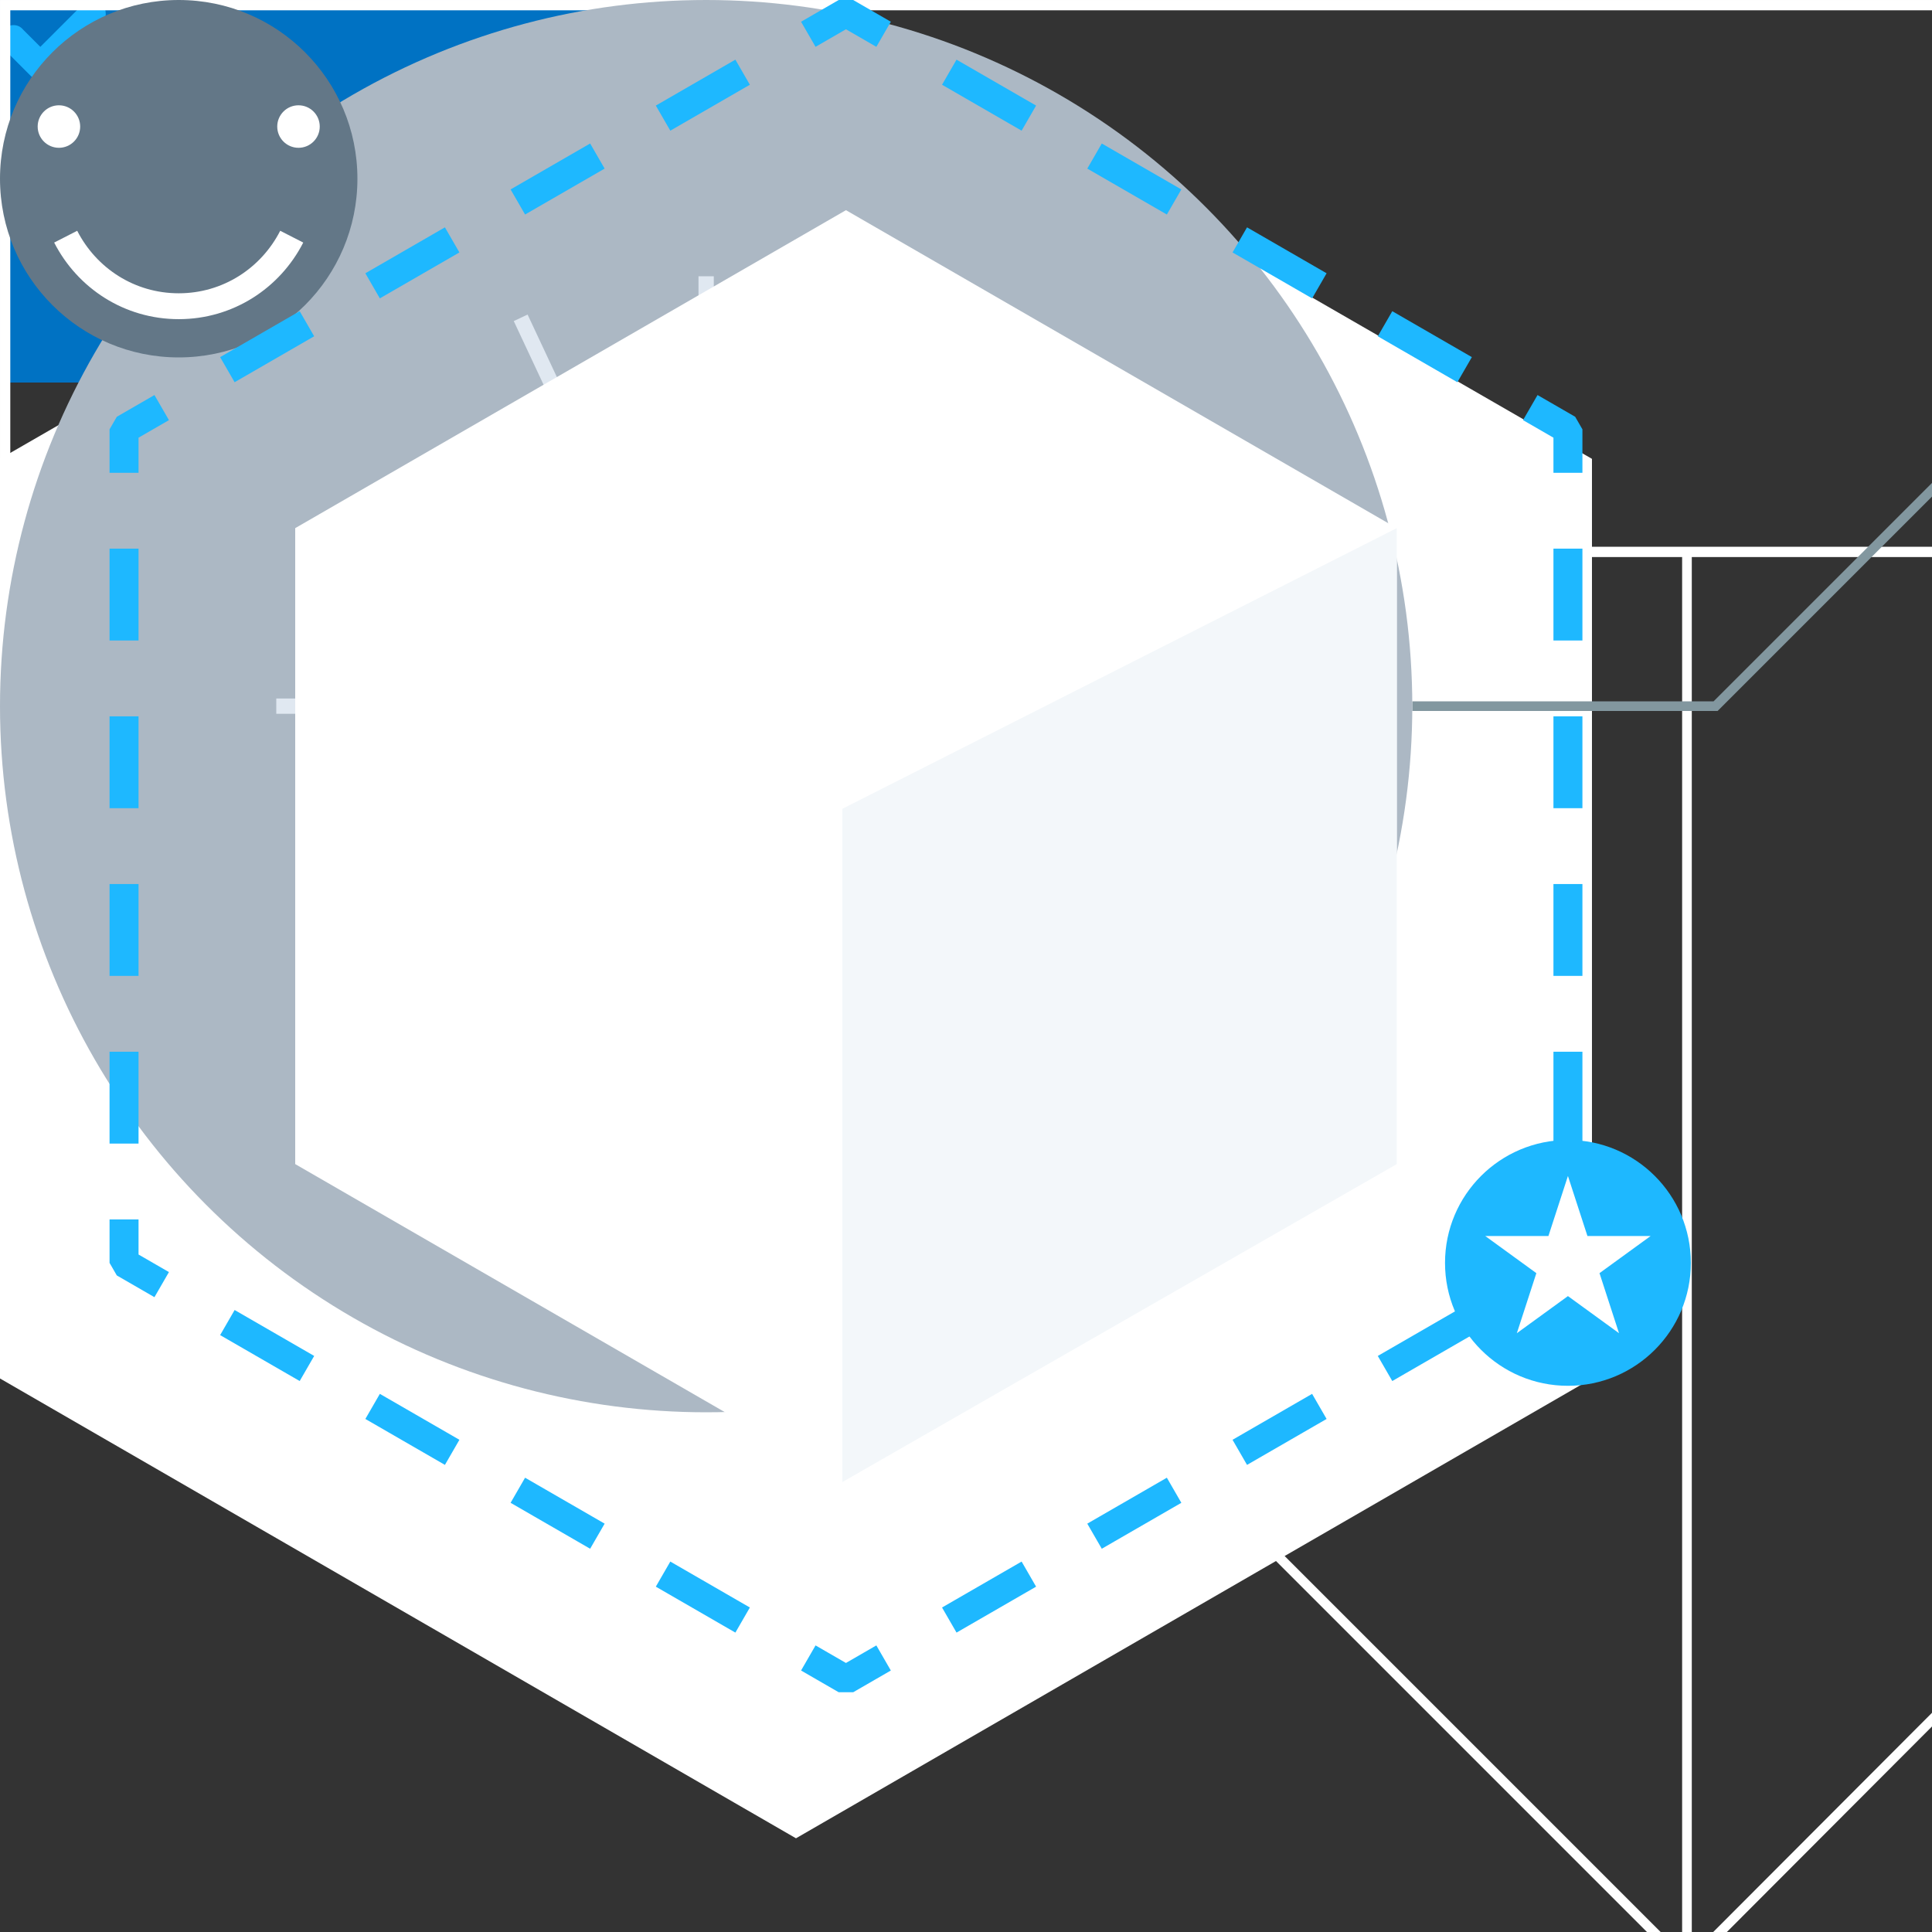 <?xml version="1.0" encoding="iso-8859-1"?>
<!-- Generator: Adobe Illustrator 21.0.0, SVG Export Plug-In . SVG Version: 6.00 Build 0)  -->
<svg version="1.1" id="Layer_1" xmlns="http://www.w3.org/2000/svg" xmlns:xlink="http://www.w3.org/1999/xlink" x="0px" y="0px"
	 viewBox="0 0 200 200" style="enable-background:new 0 0 200 200;" xml:space="preserve">
<rect x="0" y="0" width="200" height="200" fill="#333333" stroke="none"/>
<style type="text/css">
	.st0{fill:#95A1A8;}
	.st1{fill:#0072C3;}
	.st2{fill:#FFFFFF;}
	.st3{fill:#19B3FF;}
	.st4{fill:none;stroke:#FFFFFF;stroke-miterlimit:10;}
	.st5{fill:none;stroke:#FFFFFF;stroke-width:1.065;stroke-miterlimit:10;}
	.st6{fill:none;stroke:#82979F;stroke-miterlimit:10;}
	.st7{fill:#ACB8C4;}
	.st8{fill:#D5DDE6;}
	.st9{fill:#DBE3EB;}
	.st10{clip-path:url(#SVGID_2_);}
	.st11{opacity:0.39;fill:url(#SVGID_3_);enable-background:new    ;}
	.st12{opacity:0.39;fill:url(#SVGID_4_);enable-background:new    ;}
	.st13{opacity:0.39;fill:url(#SVGID_5_);enable-background:new    ;}
	.st14{opacity:0.72;fill:url(#SVGID_6_);enable-background:new    ;}
	.st15{opacity:0.13;fill:url(#SVGID_7_);enable-background:new    ;}
	.st16{fill:#637787;}
	.st17{fill:none;stroke:#E0E8F1;stroke-width:1.583;stroke-miterlimit:10;}
	.st18{fill:none;stroke:#E0E8F1;stroke-width:1.583;stroke-miterlimit:10;stroke-dasharray:10.5,3;}
	.st19{fill:none;stroke:#E0E8F1;stroke-width:1.583;stroke-miterlimit:10;stroke-dasharray:10.45,2.986;}
	.st20{fill:none;stroke:#E0E8F1;stroke-width:1.583;stroke-miterlimit:10;stroke-dasharray:10.513,3.004;}
	.st21{fill:#E2EAF3;}
	.st22{fill:none;stroke:#E0E8F1;stroke-width:1.583;stroke-miterlimit:10;stroke-dasharray:14,4;}
	.st23{fill:none;stroke:#FFFFFF;stroke-width:2.678;stroke-miterlimit:10;}
	.st24{fill:none;stroke:#1EB8FF;stroke-width:3;stroke-linecap:square;stroke-linejoin:bevel;}
	.st25{fill:none;stroke:#1EB8FF;stroke-width:3;stroke-linecap:square;stroke-linejoin:bevel;stroke-dasharray:6.511,10.851;}
	.st26{fill:none;stroke:#1EB8FF;stroke-width:3;stroke-linecap:square;stroke-linejoin:bevel;stroke-dasharray:6.51,10.85;}
	.st27{fill:none;stroke:#1EB8FF;stroke-width:3;stroke-linecap:square;stroke-linejoin:bevel;stroke-dasharray:6.51,10.85;}
	.st28{fill:none;stroke:#1EB8FF;stroke-width:3;stroke-linecap:square;stroke-linejoin:bevel;stroke-dasharray:6.511,10.851;}
	.st29{fill:none;stroke:#43C4A6;stroke-width:2.307;stroke-miterlimit:10;}
	.st30{fill:#F3F7FA;}
	.st31{fill:#1EB8FF;}
	.st32{fill:none;}
</style>
<g id="cancel-x-btn_x60_15x15">
	<path class="st0" d="M14.3,13.1c0.2,0.2,0.2,0.4,0.2,0.6s-0.1,0.4-0.2,0.6c-0.2,0.2-0.4,0.2-0.6,0.2s-0.4-0.1-0.6-0.2L7.3,8.5
		l-5.8,5.8c-0.2,0.2-0.4,0.2-0.6,0.2c-0.1,0-0.3,0-0.3-0.1c-0.1,0-0.2-0.1-0.3-0.2C0.1,14.1,0,13.9,0,13.6c0-0.2,0.1-0.4,0.2-0.6
		L6,7.2L0.3,1.5C0.2,1.4,0.2,1.3,0.1,1.2C0.1,1.1,0,1,0,0.9s0.1-0.3,0.1-0.4s0.1-0.2,0.2-0.3C0.5,0,0.7,0,0.9,0s0.4,0.1,0.6,0.2
		L7.3,6l5.8-5.8C13.3,0,13.5,0,13.7,0s0.4,0.1,0.6,0.2c0.1,0.1,0.1,0.2,0.2,0.3c0,0.1,0.1,0.2,0.1,0.3s0,0.2-0.1,0.3
		c0,0.1-0.1,0.2-0.2,0.3L8.5,7.2L14.3,13.1z"/>
</g>
<g id="back-x-btn_x60_9x15">
	<path class="st0" d="M0,7.2l7-7C7.2,0,7.4,0,7.6,0S8,0.1,8.2,0.2c0.1,0.1,0.1,0.2,0.2,0.3c0,0.1,0.1,0.2,0.1,0.3s0,0.2-0.1,0.3
		c0,0.1-0.1,0.2-0.2,0.3L2.4,7.2L8.2,13c0.2,0.2,0.2,0.4,0.2,0.6S8.3,14,8.2,14.2c-0.2,0.2-0.4,0.2-0.6,0.2c-0.2,0-0.4-0.1-0.6-0.2
		L0,7.2z"/>
</g>
<g id="next-arrow-btn_x60_94x40">
	<polygon class="st1" points="81.3,0 0,0 0,39.6 81.3,39.6 93.5,19.8 	"/>
</g>
<g id="create-hex_x60_165x191">
	<polygon class="st2" points="164.8,142.7 82.4,190.3 0,142.7 0,47.5 82.4,0 164.8,47.5 	"/>
</g>
<g id="dropdown-check_x60_12x9">
	<path class="st3" d="M3.175,7.85l-2.8-2.8c-0.5-0.6-0.5-1.5,0-2c0.6-0.6,1.5-0.6,2,0l1.8,1.8l4.4-4.4c0.5-0.6,1.5-0.6,2,0
		c0.5,0.5,0.5,1.5,0,2l-5.4,5.4c-0.3,0.3-0.6,0.4-1,0.4S3.475,8.15,3.175,7.85z"/>
</g>
<g id="whats-next_x60_350x205">
	<line class="st4" x1="174.633" y1="57.033" x2="174.633" y2="203.433"/>
	<polyline class="st4" points="125.433,154.233 174.633,203.433 223.733,154.233 	"/>
	<rect x="0.533" y="0.533" class="st5" width="348.1" height="56.6"/>
</g>
<g id="next-process_x60_453x456">
	<polyline class="st6" points="215.6,35.1 177.6,73.1 146.2,73.1 	"/>
	<polyline class="st6" points="237.4,150.6 275.4,112.6 306.8,112.6 	"/>
	<polyline class="st6" points="215.6,305.1 177.6,343.1 146.2,343.1 	"/>
	<polyline class="st6" points="237.4,420.6 275.4,382.6 306.8,382.6 	"/>
	<circle class="st7" cx="379.9" cy="382.7" r="73.1"/>
	<g>
		<polygon class="st8" points="431.4,378.9 418.1,386.6 404.7,378.9 404.7,363.5 418.1,355.8 431.4,363.5 		"/>
		<polygon class="st2" points="404.7,363.5 418.1,371.2 431.4,363.5 418.1,355.8 		"/>
		<polygon class="st9" points="418.1,371.2 418.1,386.6 404.7,378.9 404.7,363.5 		"/>
	</g>
	<g>
		<polygon class="st8" points="410.9,390.4 381.2,407.5 351.5,390.4 351.5,356 381.2,338.9 410.9,356 		"/>
		<polygon class="st2" points="351.5,356 381.2,373.2 410.9,356 381.2,338.9 		"/>
		<polygon class="st9" points="381.2,373.2 381.2,407.5 351.5,390.4 351.5,356 		"/>
	</g>
	<g>
		<polygon class="st8" points="355.1,400.5 341.8,408.2 328.4,400.5 328.4,385 341.8,377.3 355.1,385 		"/>
		<polygon class="st2" points="328.4,385 341.8,392.7 355.1,385 341.8,377.3 		"/>
		<polygon class="st9" points="341.8,392.7 341.8,408.2 328.4,400.5 328.4,385 		"/>
	</g>
	<g>
		<polygon class="st8" points="374.4,411.4 361.1,419.1 347.7,411.4 347.7,396 361.1,388.3 374.4,396 		"/>
		<polygon class="st2" points="347.7,396 361.1,403.7 374.4,396 361.1,388.3 		"/>
		<polygon class="st9" points="361.1,403.7 361.1,419.1 347.7,411.4 347.7,396 		"/>
	</g>
	<circle class="st7" cx="73.1" cy="343.1" r="73.1"/>
	<polygon class="st8" points="108.1,370.3 73.1,390.5 38.1,370.3 38.1,329.8 73.1,309.6 108.1,329.8 	"/>
	<polygon class="st2" points="38.1,329.8 73.1,350 108.1,329.8 73.1,309.6 	"/>
	<polygon class="st9" points="73.1,350 73.1,390.5 38.1,370.3 38.1,329.8 	"/>
	<g>
		<polygon class="st8" points="45.4,329.8 73.1,345.8 73.1,313.8 		"/>
		<polygon class="st9" points="73.1,313.8 73.1,345.8 100.8,329.8 		"/>
	</g>
	<g>
		<g>
			<g>
				<g>
					<defs>
						<polygon id="SVGID_1_" points="45.4,329.8 73.1,345.8 100.8,329.8 100.8,274.6 45.4,274.6 						"/>
					</defs>
					<clipPath id="SVGID_2_">
						<use xlink:href="#SVGID_1_"  style="overflow:visible;"/>
					</clipPath>
					<g class="st10">
						<polygon class="st2" points="93.2,319.3 73.1,330.9 53,319.3 53,296.1 73.1,284.5 93.2,296.1 						"/>
						<polygon class="st2" points="53,296.1 73.1,307.7 93.2,296.1 73.1,284.5 						"/>
						<polygon class="st2" points="73.1,307.7 73.1,330.9 53,319.3 53,296.1 						"/>
					</g>
				</g>
			</g>
		</g>
	</g>
	
		<linearGradient id="SVGID_3_" gradientUnits="userSpaceOnUse" x1="91.05" y1="-105.171" x2="91.05" y2="-55.449" gradientTransform="matrix(1 0 0 -1 0 202)">
		<stop  offset="0" style="stop-color:#FFFFFF"/>
		<stop  offset="1" style="stop-color:#FFFFFF;stop-opacity:0"/>
	</linearGradient>
	<polygon class="st11" points="93.7,228.7 88.4,231.8 88.4,316.9 93.7,313.8 	"/>
	
		<linearGradient id="SVGID_4_" gradientUnits="userSpaceOnUse" x1="66.4" y1="-106.236" x2="66.4" y2="-56.514" gradientTransform="matrix(1 0 0 -1 0 202)">
		<stop  offset="0" style="stop-color:#FFFFFF"/>
		<stop  offset="1" style="stop-color:#FFFFFF;stop-opacity:0"/>
	</linearGradient>
	<polygon class="st12" points="69.1,229.8 63.7,232.9 63.7,318 69.1,314.9 	"/>
	
		<linearGradient id="SVGID_5_" gradientUnits="userSpaceOnUse" x1="61.75" y1="-101.906" x2="61.75" y2="-49.459" gradientTransform="matrix(1 0 0 -1 0 202)">
		<stop  offset="0" style="stop-color:#FFFFFF"/>
		<stop  offset="1" style="stop-color:#FFFFFF;stop-opacity:0"/>
	</linearGradient>
	<polygon class="st13" points="67.9,221.2 55.6,229.1 55.6,314.2 67.9,306.3 	"/>
	
		<linearGradient id="SVGID_6_" gradientUnits="userSpaceOnUse" x1="55.6" y1="-88.174" x2="55.6" y2="-37.897" gradientTransform="matrix(1 0 0 -1 0 202)">
		<stop  offset="0" style="stop-color:#FFFFFF"/>
		<stop  offset="1" style="stop-color:#FFFFFF;stop-opacity:0"/>
	</linearGradient>
	<polygon class="st14" points="58.3,235.5 52.9,238.6 52.9,297 58.3,293.9 	"/>
	
		<linearGradient id="SVGID_7_" gradientUnits="userSpaceOnUse" x1="-2251.275" y1="-106.412" x2="-2251.275" y2="-57.481" gradientTransform="matrix(-1 0 0 -1 -2167.525 202)">
		<stop  offset="0" style="stop-color:#FFFFFF"/>
		<stop  offset="1" style="stop-color:#FFFFFF;stop-opacity:0"/>
	</linearGradient>
	<polygon class="st15" points="79.1,231.2 88.4,235 88.4,318 79.1,314.2 	"/>
	<circle class="st16" cx="226.5" cy="433" r="18.5"/>
	<circle class="st16" cx="226.5" cy="298.5" r="18.5"/>
	<circle class="st16" cx="226.5" cy="164" r="18.5"/>
	<circle class="st16" cx="226.5" cy="29.6" r="18.5"/>
	<path class="st2" d="M226.1,26.3l-2.2,2.3l-1.6-1.7l4.2-4.2h2.5V36h-2.8L226.1,26.3L226.1,26.3z"/>
	<path class="st2" d="M221,168.2c5.5-4,7.1-5.4,7.1-7c0-1.2-1.1-1.7-2.2-1.7c-1.5,0-2.7,0.6-3.6,1.5l-1.6-1.9
		c1.3-1.5,3.3-2.2,5.1-2.2c2.8,0,5.1,1.6,5.1,4.3c0,2.3-1.9,4.3-5.5,6.8h5.6v2.5h-10V168.2z"/>
	<path class="st2" d="M222.2,301.9c0.9,1,2.4,1.5,3.7,1.5c1.6,0,2.5-0.7,2.5-1.7c0-1.1-0.8-1.6-2.7-1.6c-0.6,0-1.5,0-1.7,0v-2.5
		c0.2,0,1.2,0,1.7,0c1.5,0,2.5-0.5,2.5-1.5c0-1.1-1.1-1.6-2.5-1.6c-1.3,0-2.5,0.5-3.4,1.4l-1.4-1.8c1.1-1.2,2.8-2.1,5.1-2.1
		c3.1,0,5,1.4,5,3.6c0,1.7-1.4,2.8-2.9,3c1.4,0.1,3.1,1.2,3.1,3.2c0,2.3-2.1,3.9-5.3,3.9c-2.5,0-4.3-0.9-5.3-2.1L222.2,301.9z"/>
	<path class="st2" d="M227.1,437.8h-6.4v-2.2l5.3-8.3h3.9v8.1h1.7v2.5h-1.7v2.8h-2.8V437.8L227.1,437.8z M223.5,435.3h3.6v-5.6
		L223.5,435.3z"/>
	<circle class="st7" cx="379.9" cy="112.7" r="73.1"/>
	<g id="hex-platform_1_">
		<g id="_x3E_bg_1_">
			<g>
				<polyline class="st17" points="419.2,127.6 419.2,134.6 413.1,138.1 				"/>
				<line class="st18" x1="410.5" y1="139.6" x2="388.4" y2="152.3"/>
				<polyline class="st17" points="387.1,153 381.1,156.5 375,153 				"/>
				<line class="st19" x1="372.4" y1="151.5" x2="350.4" y2="138.8"/>
				<polyline class="st17" points="349.1,138.1 343.1,134.6 343.1,127.6 				"/>
				<line class="st20" x1="343.1" y1="124.6" x2="343.1" y2="99.1"/>
				<polyline class="st17" points="343.1,97.6 343.1,90.6 349.1,87.1 				"/>
				<line class="st19" x1="351.7" y1="85.6" x2="373.7" y2="72.9"/>
				<polyline class="st17" points="375,72.1 381.1,68.6 387.1,72.1 				"/>
				<line class="st18" x1="389.7" y1="73.6" x2="411.8" y2="86.3"/>
				<polyline class="st17" points="413.1,87.1 419.2,90.6 419.2,97.6 				"/>
				<line class="st20" x1="419.2" y1="100.6" x2="419.2" y2="126.1"/>
			</g>
		</g>
		<g id="logo-horizontal_1_">
			<g>
				<polygon class="st2" points="399.7,132.5 380.9,142.1 361.6,132.3 380.4,122.5 				"/>
				<polygon class="st21" points="391.7,128.4 380.6,134.1 369.3,128.2 380.4,122.5 				"/>
				<polygon class="st8" points="380.9,142.1 399.7,132.5 399.7,135.3 380.9,144.9 				"/>
				<polygon class="st9" points="380.9,142.1 361.6,132.3 361.6,135.1 380.9,144.9 				"/>
			</g>
			<g>
				<polygon class="st8" points="381.1,126.4 396.4,118.6 396.4,120.8 381.1,128.7 				"/>
				<polygon class="st9" points="381.1,126.4 365.7,118.6 365.7,120.8 381.1,128.7 				"/>
				<polygon class="st2" points="396.4,118.6 381.1,126.4 365.7,118.6 381.1,110.7 				"/>
				<polygon class="st21" points="392.4,116.4 381.1,122.3 369.8,116.4 381.1,110.7 				"/>
			</g>
			<g>
				<polygon class="st8" points="381.1,114.1 399.7,104.5 399.7,107.4 381.1,116.9 				"/>
				<polygon class="st9" points="381.1,114.1 362.4,104.5 362.4,107.4 381.1,116.9 				"/>
				<polygon class="st2" points="399.7,104.5 381.1,114.1 362.4,104.5 381.1,95 				"/>
				<polygon class="st21" points="394.8,102 381.1,109.1 367.3,102 381.1,95 				"/>
			</g>
			<g>
				<polygon class="st2" points="399.7,89.7 380.9,99.4 362.1,89.7 380.9,80.1 				"/>
				<polygon class="st8" points="380.9,99.4 399.7,89.7 399.7,92.7 380.9,102.4 				"/>
				<polygon class="st9" points="380.9,99.4 362.1,89.7 362.1,92.7 380.9,102.4 				"/>
			</g>
		</g>
	</g>
	<path class="st22" d="M399.7,102"/>
	<circle class="st7" cx="73.1" cy="73.1" r="73.1"/>
	<polygon class="st8" points="96.5,86.6 73.1,100.1 49.7,86.6 49.7,59.6 73.1,46.1 96.5,59.6 	"/>
	<polygon class="st2" points="49.7,59.6 73.1,73.1 96.5,59.6 73.1,46.1 	"/>
	<polygon class="st9" points="73.1,73.1 73.1,100.1 49.7,86.6 49.7,59.6 	"/>
	<line class="st17" x1="73.1" y1="40.9" x2="73.1" y2="28.6"/>
	<line class="st17" x1="87.1" y1="44" x2="92.3" y2="32.9"/>
	<line class="st17" x1="59.1" y1="44" x2="53.9" y2="32.9"/>
	<line class="st17" x1="73.1" y1="105.3" x2="73.1" y2="117.6"/>
	<line class="st17" x1="87.1" y1="102.2" x2="92.3" y2="113.4"/>
	<line class="st17" x1="59.1" y1="102.2" x2="53.9" y2="113.4"/>
	<line class="st17" x1="105.3" y1="73.1" x2="117.6" y2="73.1"/>
	<line class="st17" x1="102.2" y1="87.1" x2="113.3" y2="92.3"/>
	<line class="st17" x1="102.2" y1="59.1" x2="113.3" y2="53.9"/>
	<line class="st17" x1="40.9" y1="73.1" x2="28.6" y2="73.1"/>
	<line class="st17" x1="44" y1="87.1" x2="32.8" y2="92.3"/>
	<line class="st17" x1="44" y1="59.1" x2="32.8" y2="53.9"/>
</g>
<g id="gray-smiler_x60_37x37">
	<circle class="st16" cx="18.5" cy="18.5" r="18.5"/>
	<path class="st23" d="M6.8,24.5c2.2,4.3,6.6,7.2,11.7,7.2s9.5-2.9,11.7-7.2"/>
	<circle class="st2" cx="30.9" cy="13.1" r="2.2"/>
	<circle class="st2" cx="6.1" cy="13.1" r="2.2"/>
</g>
<g id="no-provider-illo_x60_176x176">
	<polygon class="st2" points="144.594,120.506 87.573,153.424 30.56,120.506 30.56,54.673 87.573,21.757 144.594,54.673 	"/>
	<g>
		<g>
			<polyline class="st24" points="162.312,127.734 162.312,130.734 159.714,132.234 			"/>
			<line class="st25" x1="150.316" y1="137.66" x2="94.869" y2="169.67"/>
			<polyline class="st24" points="90.17,172.382 87.572,173.882 84.974,172.382 			"/>
			<line class="st26" x1="75.577" y1="166.957" x2="20.138" y2="134.947"/>
			<polyline class="st24" points="15.439,132.234 12.841,130.734 12.841,127.734 			"/>
			<line class="st27" x1="12.841" y1="116.884" x2="12.841" y2="52.868"/>
			<polyline class="st24" points="12.841,47.443 12.841,44.443 15.44,42.943 			"/>
			<line class="st27" x1="24.836" y1="37.518" x2="80.276" y2="5.511"/>
			<polyline class="st24" points="84.974,2.799 87.572,1.299 90.17,2.799 			"/>
			<line class="st28" x1="99.568" y1="8.224" x2="155.015" y2="40.231"/>
			<polyline class="st24" points="159.714,42.943 162.312,44.443 162.312,47.443 			"/>
			<line class="st27" x1="162.312" y1="58.293" x2="162.312" y2="122.309"/>
		</g>
	</g>
	<path class="st29" d="M88.039,110.436"/>
	<path class="st29" d="M87.577,67.27"/>
	<path class="st29" d="M66.69,88.851"/>
	<path class="st29" d="M109.851,88.851"/>
	<polygon class="st30" points="144.594,54.673 87.197,83.728 87.197,153.424 144.594,120.506 	"/>
	<circle class="st31" cx="162.312" cy="130.734" r="12.724"/>
	<circle class="st32" cx="12.724" cy="130.734" r="12.724"/>
	<polygon class="st2" points="162.312,121.737 164.332,127.954 170.869,127.954 165.58,131.796 167.6,138.013 162.312,134.171 
		157.023,138.013 159.043,131.796 153.755,127.954 160.292,127.954 	"/>
</g>
</svg>
